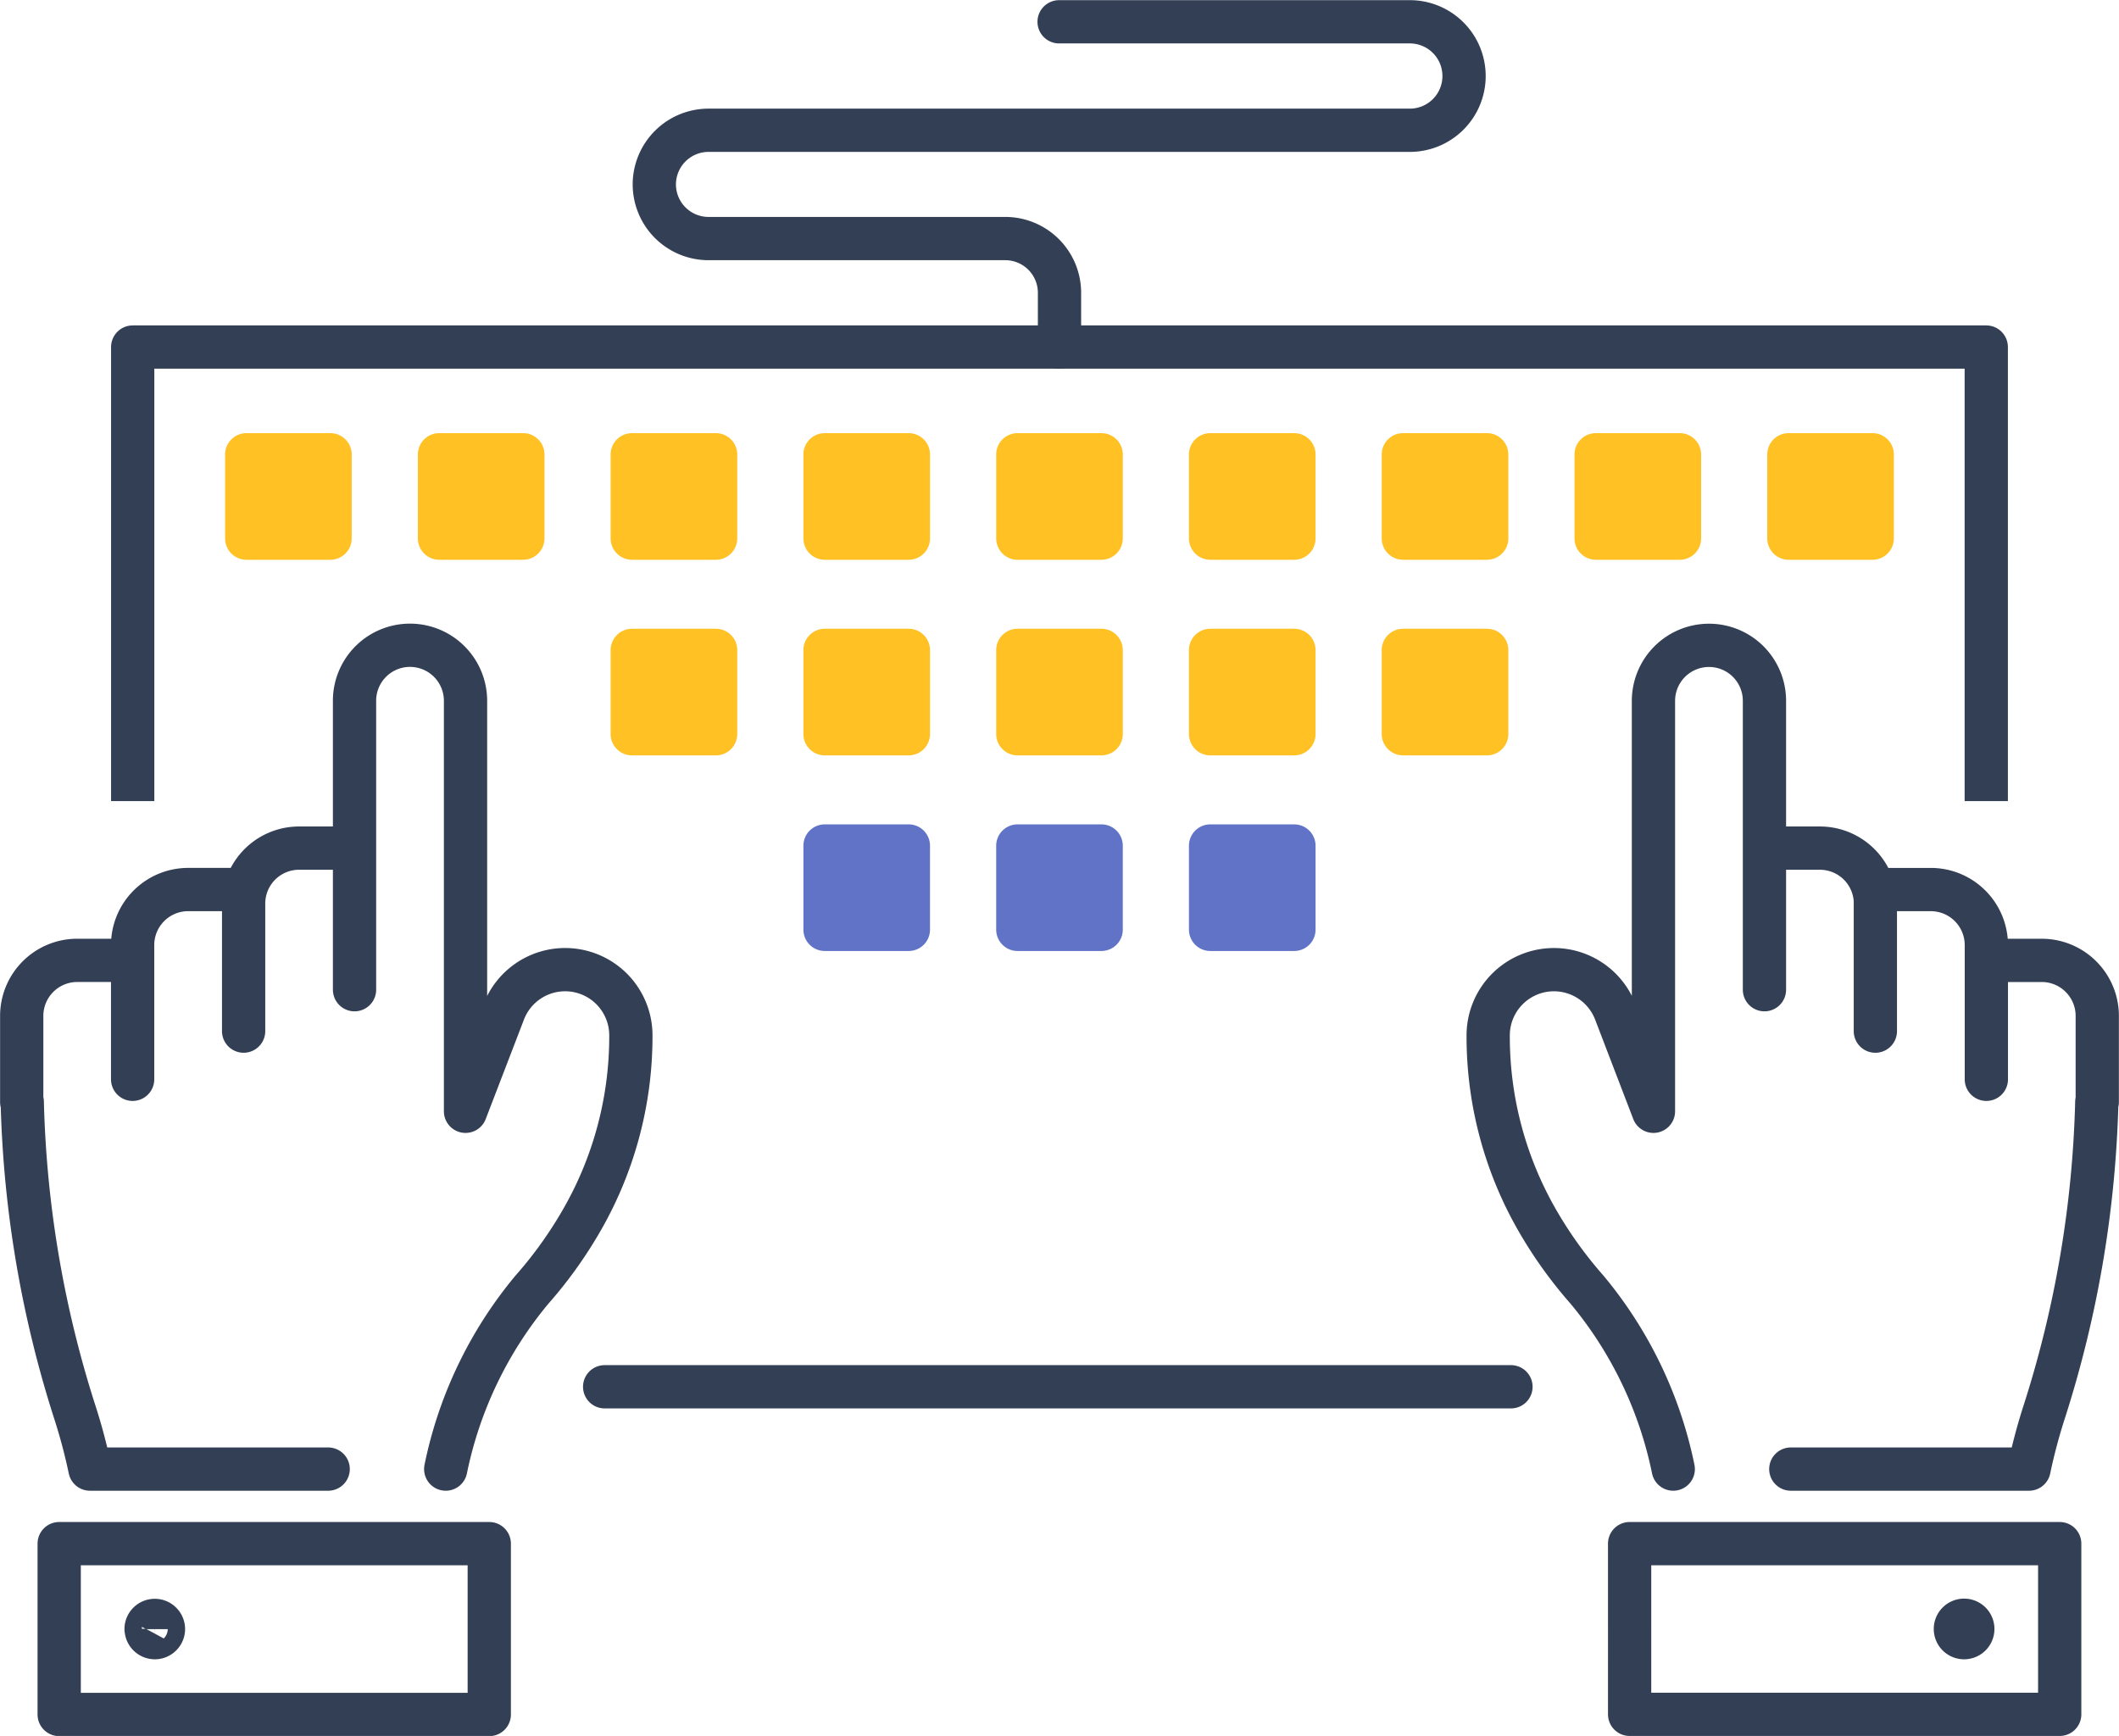 <svg xmlns="http://www.w3.org/2000/svg" width="118.248" height="96.866" viewBox="0 0 118.248 96.866">
  <g id="Group_856" data-name="Group 856" transform="translate(-726.302 -1894.618)">
    <path id="Path_650" data-name="Path 650" d="M0,0H-4.681A1.192,1.192,0,0,1-5.873-1.192V-5.873A1.192,1.192,0,0,1-4.681-7.065H0A1.192,1.192,0,0,1,1.192-5.873v4.681A1.192,1.192,0,0,1,0,0" transform="translate(744.736 1925.853)" fill="#ffc123"/>
    <path id="Path_651" data-name="Path 651" d="M0,0H-4.681A1.192,1.192,0,0,1-5.873-1.192V-5.873A1.192,1.192,0,0,1-4.681-7.065H0A1.192,1.192,0,0,1,1.192-5.873v4.681A1.192,1.192,0,0,1,0,0" transform="translate(755.494 1925.853)" fill="#ffc123"/>
    <path id="Path_652" data-name="Path 652" d="M0,0H-4.681A1.192,1.192,0,0,1-5.873-1.192V-5.873A1.192,1.192,0,0,1-4.681-7.065H0A1.192,1.192,0,0,1,1.192-5.873v4.681A1.192,1.192,0,0,1,0,0" transform="translate(766.251 1925.853)" fill="#ffc123"/>
    <path id="Path_653" data-name="Path 653" d="M0,0H-4.681A1.192,1.192,0,0,1-5.873-1.192V-5.873A1.192,1.192,0,0,1-4.681-7.065H0A1.192,1.192,0,0,1,1.192-5.873v4.681A1.192,1.192,0,0,1,0,0" transform="translate(777.008 1925.853)" fill="#ffc123"/>
    <path id="Path_654" data-name="Path 654" d="M0,0H-4.681A1.192,1.192,0,0,1-5.873-1.192V-5.873A1.192,1.192,0,0,1-4.681-7.065H0A1.192,1.192,0,0,1,1.192-5.873v4.681A1.192,1.192,0,0,1,0,0" transform="translate(787.766 1925.853)" fill="#ffc123"/>
    <path id="Path_655" data-name="Path 655" d="M0,0H-4.681A1.192,1.192,0,0,1-5.873-1.192V-5.873A1.192,1.192,0,0,1-4.681-7.065H0A1.192,1.192,0,0,1,1.192-5.873v4.681A1.192,1.192,0,0,1,0,0" transform="translate(798.523 1925.853)" fill="#ffc123"/>
    <path id="Path_656" data-name="Path 656" d="M0,0H-4.681A1.192,1.192,0,0,1-5.873-1.192V-5.873A1.192,1.192,0,0,1-4.681-7.065H0A1.192,1.192,0,0,1,1.192-5.873v4.681A1.192,1.192,0,0,1,0,0" transform="translate(809.28 1925.853)" fill="#ffc123"/>
    <path id="Path_657" data-name="Path 657" d="M0,0H-4.681A1.192,1.192,0,0,1-5.873-1.192V-5.873A1.192,1.192,0,0,1-4.681-7.065H0A1.192,1.192,0,0,1,1.192-5.873v4.681A1.192,1.192,0,0,1,0,0" transform="translate(820.038 1925.853)" fill="#ffc123"/>
    <path id="Path_658" data-name="Path 658" d="M0,0H-4.681A1.192,1.192,0,0,1-5.873-1.192V-5.873A1.192,1.192,0,0,1-4.681-7.065H0A1.192,1.192,0,0,1,1.192-5.873v4.681A1.192,1.192,0,0,1,0,0" transform="translate(830.795 1925.853)" fill="#ffc123"/>
    <path id="Path_659" data-name="Path 659" d="M0,0H-4.681A1.192,1.192,0,0,1-5.873-1.192V-5.873A1.192,1.192,0,0,1-4.681-7.065H0A1.192,1.192,0,0,1,1.192-5.873v4.681A1.192,1.192,0,0,1,0,0" transform="translate(766.251 1936.768)" fill="#ffc123"/>
    <path id="Path_660" data-name="Path 660" d="M0,0H-4.681A1.192,1.192,0,0,1-5.873-1.192V-5.873A1.192,1.192,0,0,1-4.681-7.065H0A1.192,1.192,0,0,1,1.192-5.873v4.681A1.192,1.192,0,0,1,0,0" transform="translate(777.008 1936.768)" fill="#ffc123"/>
    <path id="Path_661" data-name="Path 661" d="M0,0H-4.681A1.192,1.192,0,0,1-5.873-1.192V-5.873A1.192,1.192,0,0,1-4.681-7.065H0A1.192,1.192,0,0,1,1.192-5.873v4.681A1.192,1.192,0,0,1,0,0" transform="translate(787.766 1936.768)" fill="#ffc123"/>
    <path id="Path_662" data-name="Path 662" d="M0,0H-4.681A1.192,1.192,0,0,1-5.873-1.192V-5.873A1.192,1.192,0,0,1-4.681-7.065H0A1.192,1.192,0,0,1,1.192-5.873v4.681A1.192,1.192,0,0,1,0,0" transform="translate(798.523 1936.768)" fill="#ffc123"/>
    <path id="Path_663" data-name="Path 663" d="M0,0H-4.681A1.192,1.192,0,0,1-5.873-1.192V-5.873A1.192,1.192,0,0,1-4.681-7.065H0A1.192,1.192,0,0,1,1.192-5.873v4.681A1.192,1.192,0,0,1,0,0" transform="translate(809.28 1936.768)" fill="#ffc123"/>
    <path id="Path_664" data-name="Path 664" d="M0,0H-4.681A1.192,1.192,0,0,1-5.873-1.192V-5.873A1.192,1.192,0,0,1-4.681-7.065H0A1.192,1.192,0,0,1,1.192-5.873v4.681A1.192,1.192,0,0,1,0,0" transform="translate(777.008 1947.683)" fill="#6173c7"/>
    <path id="Path_665" data-name="Path 665" d="M0,0H-4.681A1.192,1.192,0,0,1-5.873-1.192V-5.873A1.192,1.192,0,0,1-4.681-7.065H0A1.192,1.192,0,0,1,1.192-5.873v4.681A1.192,1.192,0,0,1,0,0" transform="translate(787.766 1947.683)" fill="#6173c7"/>
    <path id="Path_666" data-name="Path 666" d="M0,0H-4.681A1.192,1.192,0,0,1-5.873-1.192V-5.873A1.192,1.192,0,0,1-4.681-7.065H0A1.192,1.192,0,0,1,1.192-5.873v4.681A1.192,1.192,0,0,1,0,0" transform="translate(798.523 1947.683)" fill="#6173c7"/>
    <path id="Path_667" data-name="Path 667" d="M0,0V-7.9H3.094a3.1,3.1,0,0,1,3.1,3.095M18.546,6.263a61.574,61.574,0,0,1-2.923,17.262,31.419,31.419,0,0,0-.859,3.225H1.471M0-7.9v-8.221a3.094,3.094,0,0,0-3.094-3.094,3.1,3.1,0,0,0-3.1,3.094V6.785L-8.323,1.234a3.669,3.669,0,0,0-3.425-2.352A3.669,3.669,0,0,0-15.417,2.55a20.556,20.556,0,0,0,2.882,10.562A23.747,23.747,0,0,0-9.9,16.74a22.75,22.75,0,0,1,4.81,10.01M6.189,2.312v-7.9H9.283a3.1,3.1,0,0,1,3.1,3.094V5m0-6.636h3.094a3.1,3.1,0,0,1,3.095,3.094V6.263M16.476,40.434h-24V30.91h24Zm-4.849-4.762a.486.486,0,1,0-.485.485A.485.485,0,0,0,11.627,35.672Z" transform="translate(824.765 1949.843)" fill="none" stroke="#333f54" stroke-linecap="round" stroke-linejoin="round" stroke-width="2.414"/>
    <g id="Group_825" data-name="Group 825" transform="translate(837.143 1939.32)">
      <path id="Path_669" data-name="Path 669" d="M0,0V-25.337H-103.436V0" fill="none" stroke="#333f54" stroke-linejoin="round" stroke-width="2.414"/>
    </g>
    <path id="Path_670" data-name="Path 670" d="M0,0H50.575M-13.958-22.157v-7.9h-3.095a3.094,3.094,0,0,0-3.094,3.094M-32.5-15.894A61.573,61.573,0,0,0-29.582,1.368a31.288,31.288,0,0,1,.86,3.225h13.293m1.471-34.654v-8.221a3.094,3.094,0,0,1,3.094-3.094,3.1,3.1,0,0,1,3.1,3.094v22.91l2.134-5.551a3.669,3.669,0,0,1,3.424-2.353,3.669,3.669,0,0,1,3.669,3.669A20.549,20.549,0,0,1-1.424-9.046,23.638,23.638,0,0,1-4.06-5.417,22.742,22.742,0,0,0-8.869,4.593M-20.147-19.846v-7.9h-3.1a3.1,3.1,0,0,0-3.094,3.095v7.494m0-6.637h-3.095a3.1,3.1,0,0,0-3.094,3.1v4.809m2.091,34.171h24V8.753h-24Zm4.849-4.763a.485.485,0,0,1,.485-.485.485.485,0,0,1,.485.485A.485.485,0,0,1-25.1,14,.485.485,0,0,1-25.585,13.514Zm50.95-89.689H44.932a3.026,3.026,0,0,1,3.026,3.027,3.026,3.026,0,0,1-3.026,3.026H5.8A3.026,3.026,0,0,0,2.771-67.1h0A3.026,3.026,0,0,0,5.8-64.07H22.355a3.026,3.026,0,0,1,3.027,3.026v3.027" transform="translate(760.044 1972)" fill="none" stroke="#333f54" stroke-linecap="round" stroke-linejoin="round" stroke-width="2.414"/>
  </g>
</svg>
